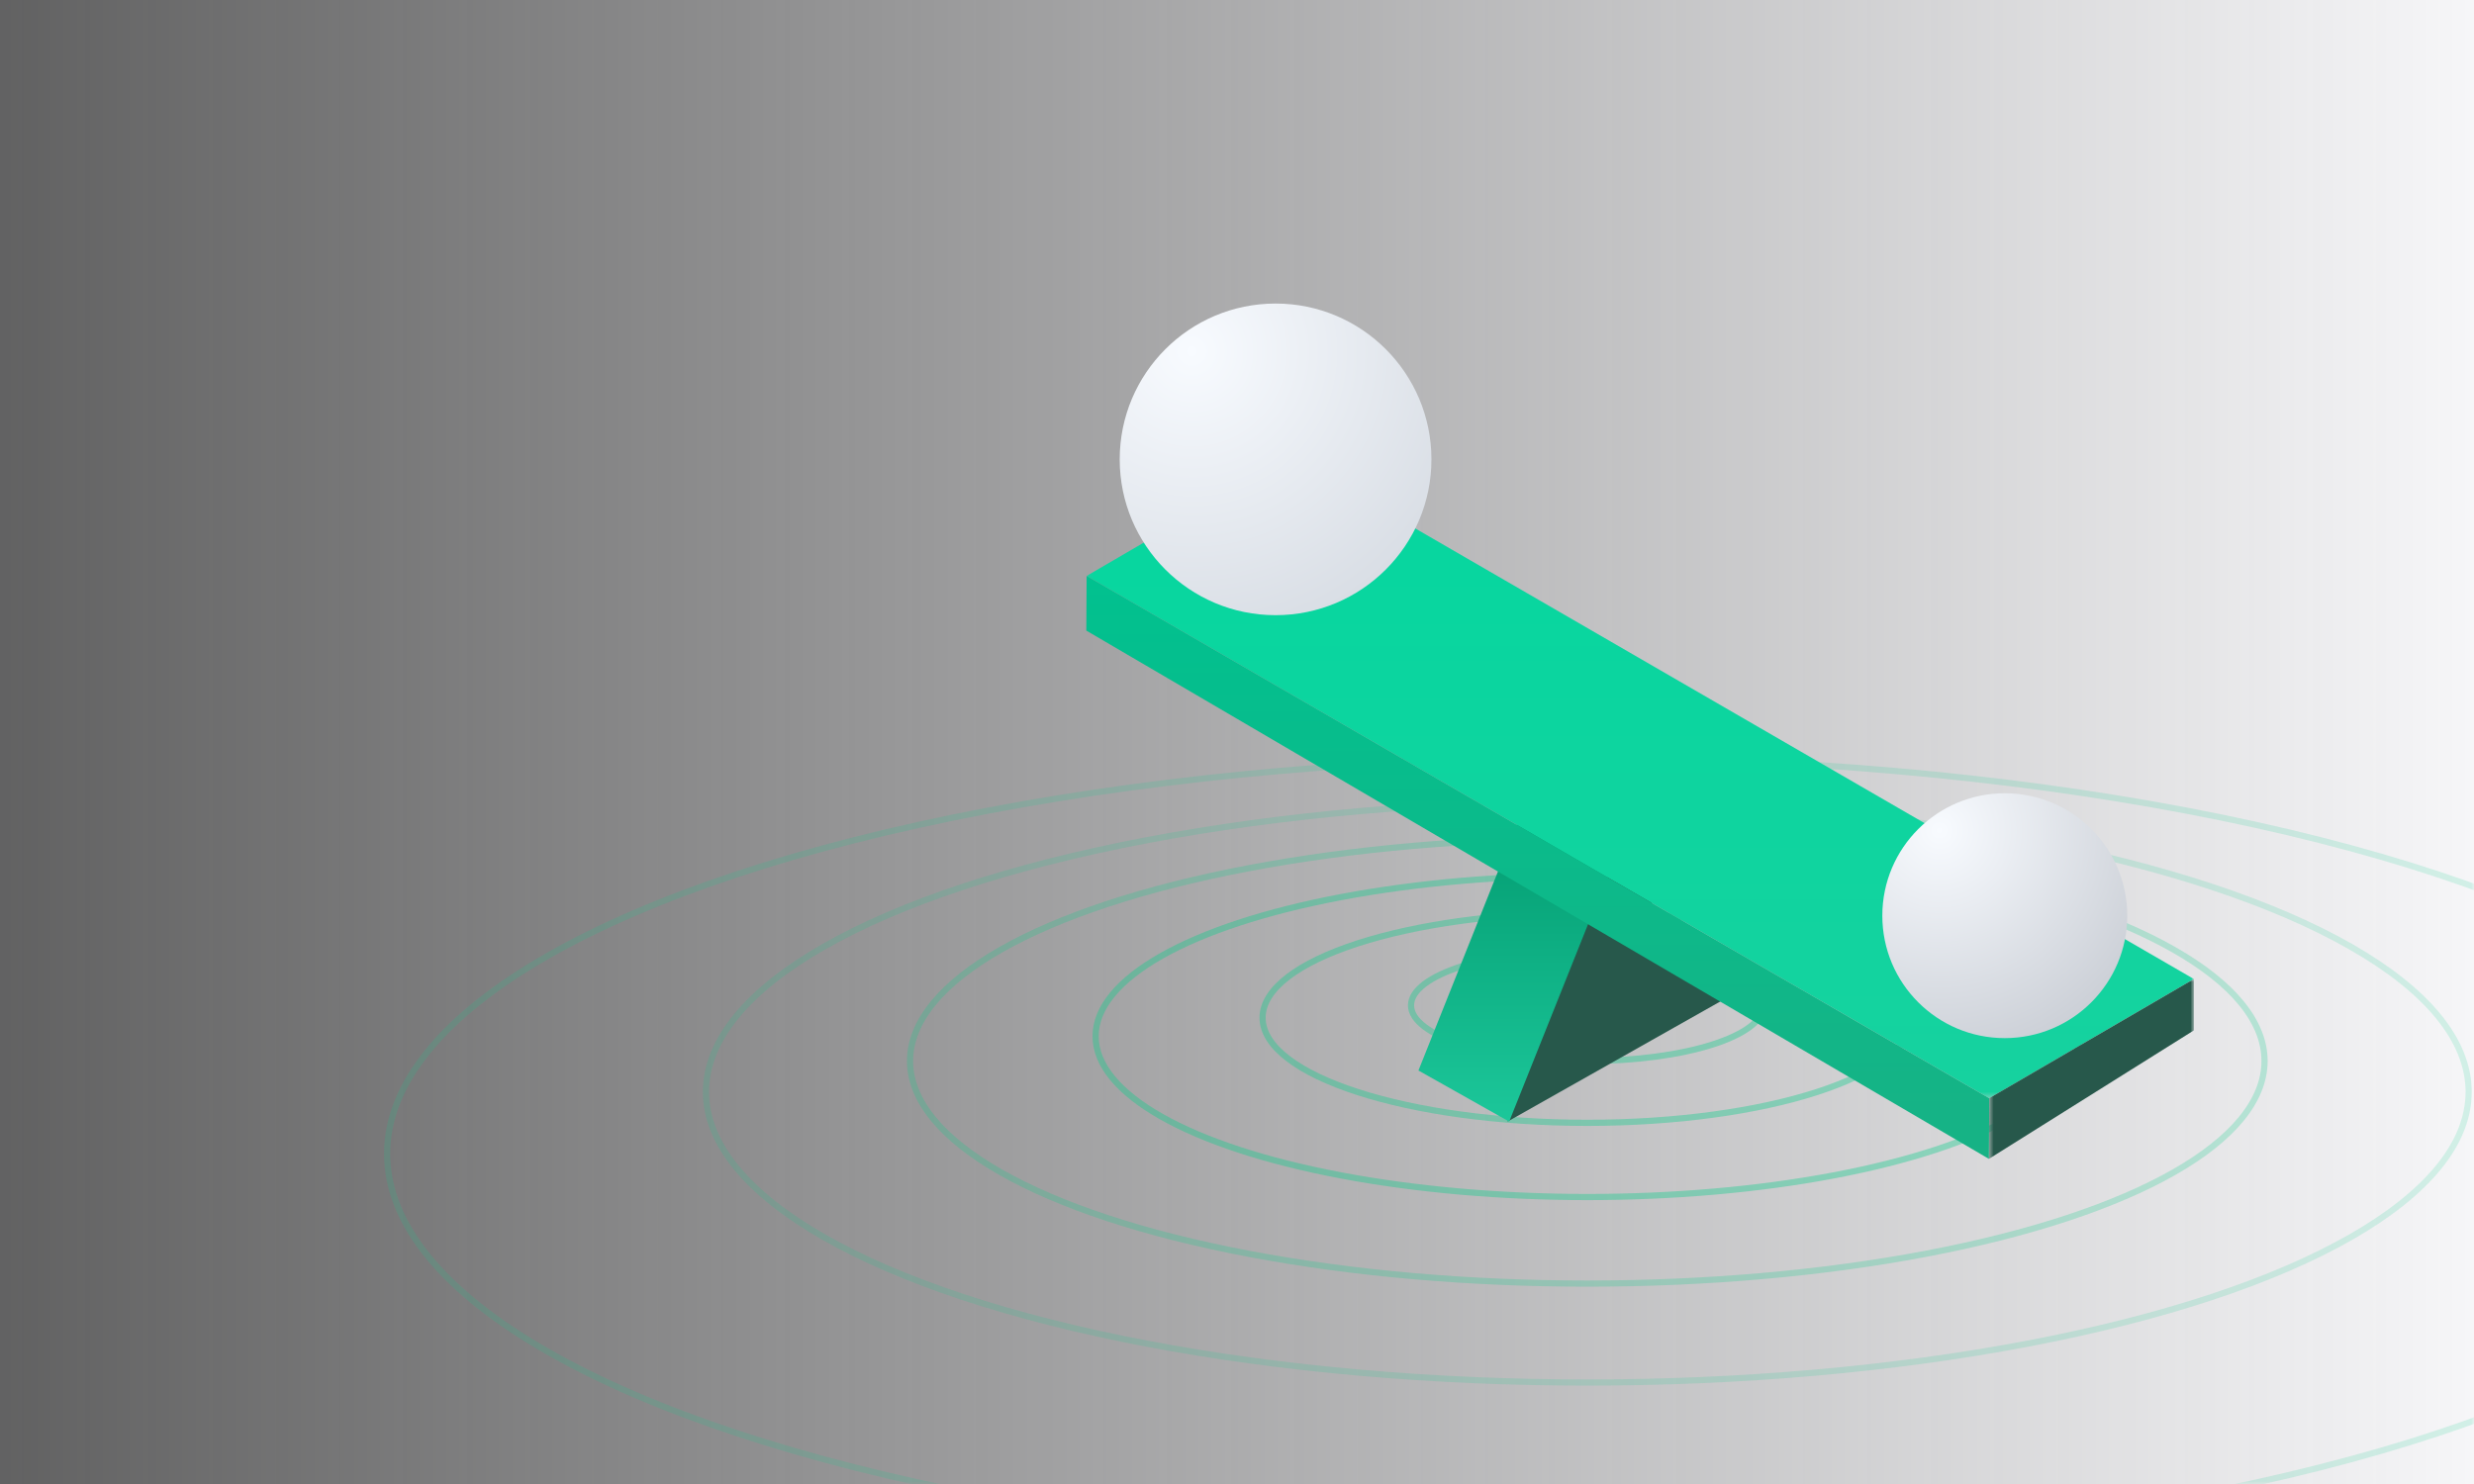 <?xml version="1.0" encoding="UTF-8"?>
<svg width="440px" height="264px" viewBox="0 0 440 264" version="1.1" xmlns="http://www.w3.org/2000/svg" xmlns:xlink="http://www.w3.org/1999/xlink">
    <rect x="0" y="0" width="440" height="264" fill="#333333" stroke="none"/>
    <!-- Generator: Sketch 61 (89581) - https://sketch.com -->
    <title>banner_small</title>
    <desc>Created with Sketch.</desc>
    <defs>
        <linearGradient x1="0.599%" y1="50.501%" x2="99.499%" y2="50.501%" id="linearGradient-1">
            <stop stop-color="#F6F6F8" stop-opacity="0.24" offset="0%"></stop>
            <stop stop-color="#F6F6F8" offset="100%"></stop>
        </linearGradient>
        <rect id="path-2" x="0" y="0" width="440" height="264"></rect>
        <linearGradient x1="50%" y1="-2.48949813e-15%" x2="50%" y2="100%" id="linearGradient-4">
            <stop stop-color="#00976C" offset="0%"></stop>
            <stop stop-color="#1CC79A" offset="100%"></stop>
        </linearGradient>
        <polygon id="path-5" points="0.057 0.516 196.98 0.516 196.98 114.642 0.057 114.642"></polygon>
        <linearGradient x1="50%" y1="0%" x2="50%" y2="98.643%" id="linearGradient-7">
            <stop stop-color="#05D79F" offset="0%"></stop>
            <stop stop-color="#16D29F" offset="100%"></stop>
        </linearGradient>
        <polygon id="path-8" points="0.649 0.96 37.105 0.96 37.105 42.269 0.649 42.269"></polygon>
        <linearGradient x1="50%" y1="0%" x2="50%" y2="100%" id="linearGradient-10">
            <stop stop-color="#01C18F" offset="0%"></stop>
            <stop stop-color="#17B285" offset="100%"></stop>
        </linearGradient>
        <radialGradient cx="23.249%" cy="15.215%" fx="23.249%" fy="15.215%" r="93.524%" gradientTransform="translate(0.232,0.152),rotate(47.032),scale(1,0.995),translate(-0.232,-0.152)" id="radialGradient-11">
            <stop stop-color="#F8FBFF" offset="0%"></stop>
            <stop stop-color="#D9DEE5" offset="100%"></stop>
        </radialGradient>
        <radialGradient cx="23.249%" cy="15.215%" fx="23.249%" fy="15.215%" r="93.524%" gradientTransform="translate(0.232,0.152),rotate(47.032),scale(1,0.995),translate(-0.232,-0.152)" id="radialGradient-12">
            <stop stop-color="#F8FBFF" offset="0%"></stop>
            <stop stop-color="#CCD0D7" offset="100%"></stop>
        </radialGradient>
    </defs>
    <g id="页面-1" stroke="none" stroke-width="1" fill="none" fill-rule="evenodd">
        <g id="Why-is-KuChain" transform="translate(-608, -2884)">
            <g id="编组-40" transform="translate(0, 1847)">
                <g id="编组-28" transform="translate(120, 0)">
                    <g id="编组-22" transform="translate(0, 819)">
                        <g id="编组-6备份" transform="translate(0, 218)">
                            <g id="card_1备份" transform="translate(488, 0)">
                                <g id="banner_small">
                                    <mask id="mask-3" fill="white">
                                        <use xlink:href="#path-2"></use>
                                    </mask>
                                    <use id="矩形" fill="url(#linearGradient-1)" xlink:href="#path-2"></use>
                                    <g id="编组-17" mask="url(#mask-3)">
                                        <g transform="translate(68, 54)">
                                            <g id="编组-14" transform="translate(0, 80)">
                                                <ellipse id="椭圆形" stroke="#0FCD8C" stroke-width="1.1" opacity="0.38" cx="214.3" cy="44.85" rx="31.35" ry="9.9"></ellipse>
                                                <ellipse id="椭圆形" stroke="#0FCD8C" stroke-width="1.1" opacity="0.38" cx="214.3" cy="47.05" rx="57.75" ry="18.7"></ellipse>
                                                <ellipse id="椭圆形" stroke="#0FCD8C" stroke-width="1.1" opacity="0.38" cx="214.3" cy="50.35" rx="87.45" ry="28.6"></ellipse>
                                                <ellipse id="椭圆形" stroke="#0FCD8C" stroke-width="1.1" opacity="0.24" cx="214.3" cy="54.75" rx="120.45" ry="39.6"></ellipse>
                                                <ellipse id="椭圆形" stroke="#0FCD8C" stroke-width="1.1" opacity="0.16" cx="214.3" cy="60.25" rx="156.75" ry="51.7"></ellipse>
                                                <ellipse id="椭圆形" stroke="#0FCD8C" stroke-width="1.1" opacity="0.16" cx="214.3" cy="71.25" rx="213.45" ry="70.45"></ellipse>
                                            </g>
                                            <g id="编组" transform="translate(125.2, 0)">
                                                <g transform="translate(59.07, 85.14)">
                                                    <g transform="translate(15.84, 11.22)" fill="#27584B" id="Fill-7">
                                                        <polygon points="17.749 0.868 39.6 26.81 1.84142495e-13 49.17"></polygon>
                                                    </g>
                                                    <polygon id="Fill-9" fill="url(#linearGradient-4)" points="16.136 60.39 0 51.299 20.495 0 36.63 9.091"></polygon>
                                                </g>
                                                <g id="编组-13" transform="translate(0, 26.73)">
                                                    <g id="编组">
                                                        <mask id="mask-6" fill="white">
                                                            <use xlink:href="#path-5"></use>
                                                        </mask>
                                                        <g id="Clip-2"></g>
                                                        <polygon id="Fill-1" fill="url(#linearGradient-7)" mask="url(#mask-6)" points="196.981 93.435 160.581 114.642 0.057 21.723 36.456 0.516"></polygon>
                                                    </g>
                                                    <g id="编组" transform="translate(159.876, 92.475)">
                                                        <mask id="mask-9" fill="white">
                                                            <use xlink:href="#path-8"></use>
                                                        </mask>
                                                        <g id="Clip-4"></g>
                                                        <polygon id="Fill-3" fill="#27584B" mask="url(#mask-9)" points="37.106 0.96 37.105 10.097 0.649 32.957 0.706 22.167"></polygon>
                                                    </g>
                                                    <polygon id="Fill-5" fill="url(#linearGradient-10)" points="160.582 114.642 160.525 125.432 1.40687462e-14 31.451 0.058 21.724"></polygon>
                                                </g>
                                                <path d="M61.38,27.72 C61.38,43.03 48.97,55.44 33.66,55.44 C18.35,55.44 5.94,43.03 5.94,27.72 C5.94,12.411 18.35,0 33.66,0 C48.97,0 61.38,12.411 61.38,27.72" id="Fill-1" fill="url(#radialGradient-11)"></path>
                                                <path d="M185.13,108.9 C185.13,120.929 175.379,130.68 163.35,130.68 C151.321,130.68 141.57,120.929 141.57,108.9 C141.57,96.872 151.321,87.12 163.35,87.12 C175.379,87.12 185.13,96.872 185.13,108.9" id="Fill-1备份" fill="url(#radialGradient-12)"></path>
                                            </g>
                                        </g>
                                    </g>
                                </g>
                            </g>
                        </g>
                    </g>
                </g>
            </g>
        </g>
    </g>
</svg>